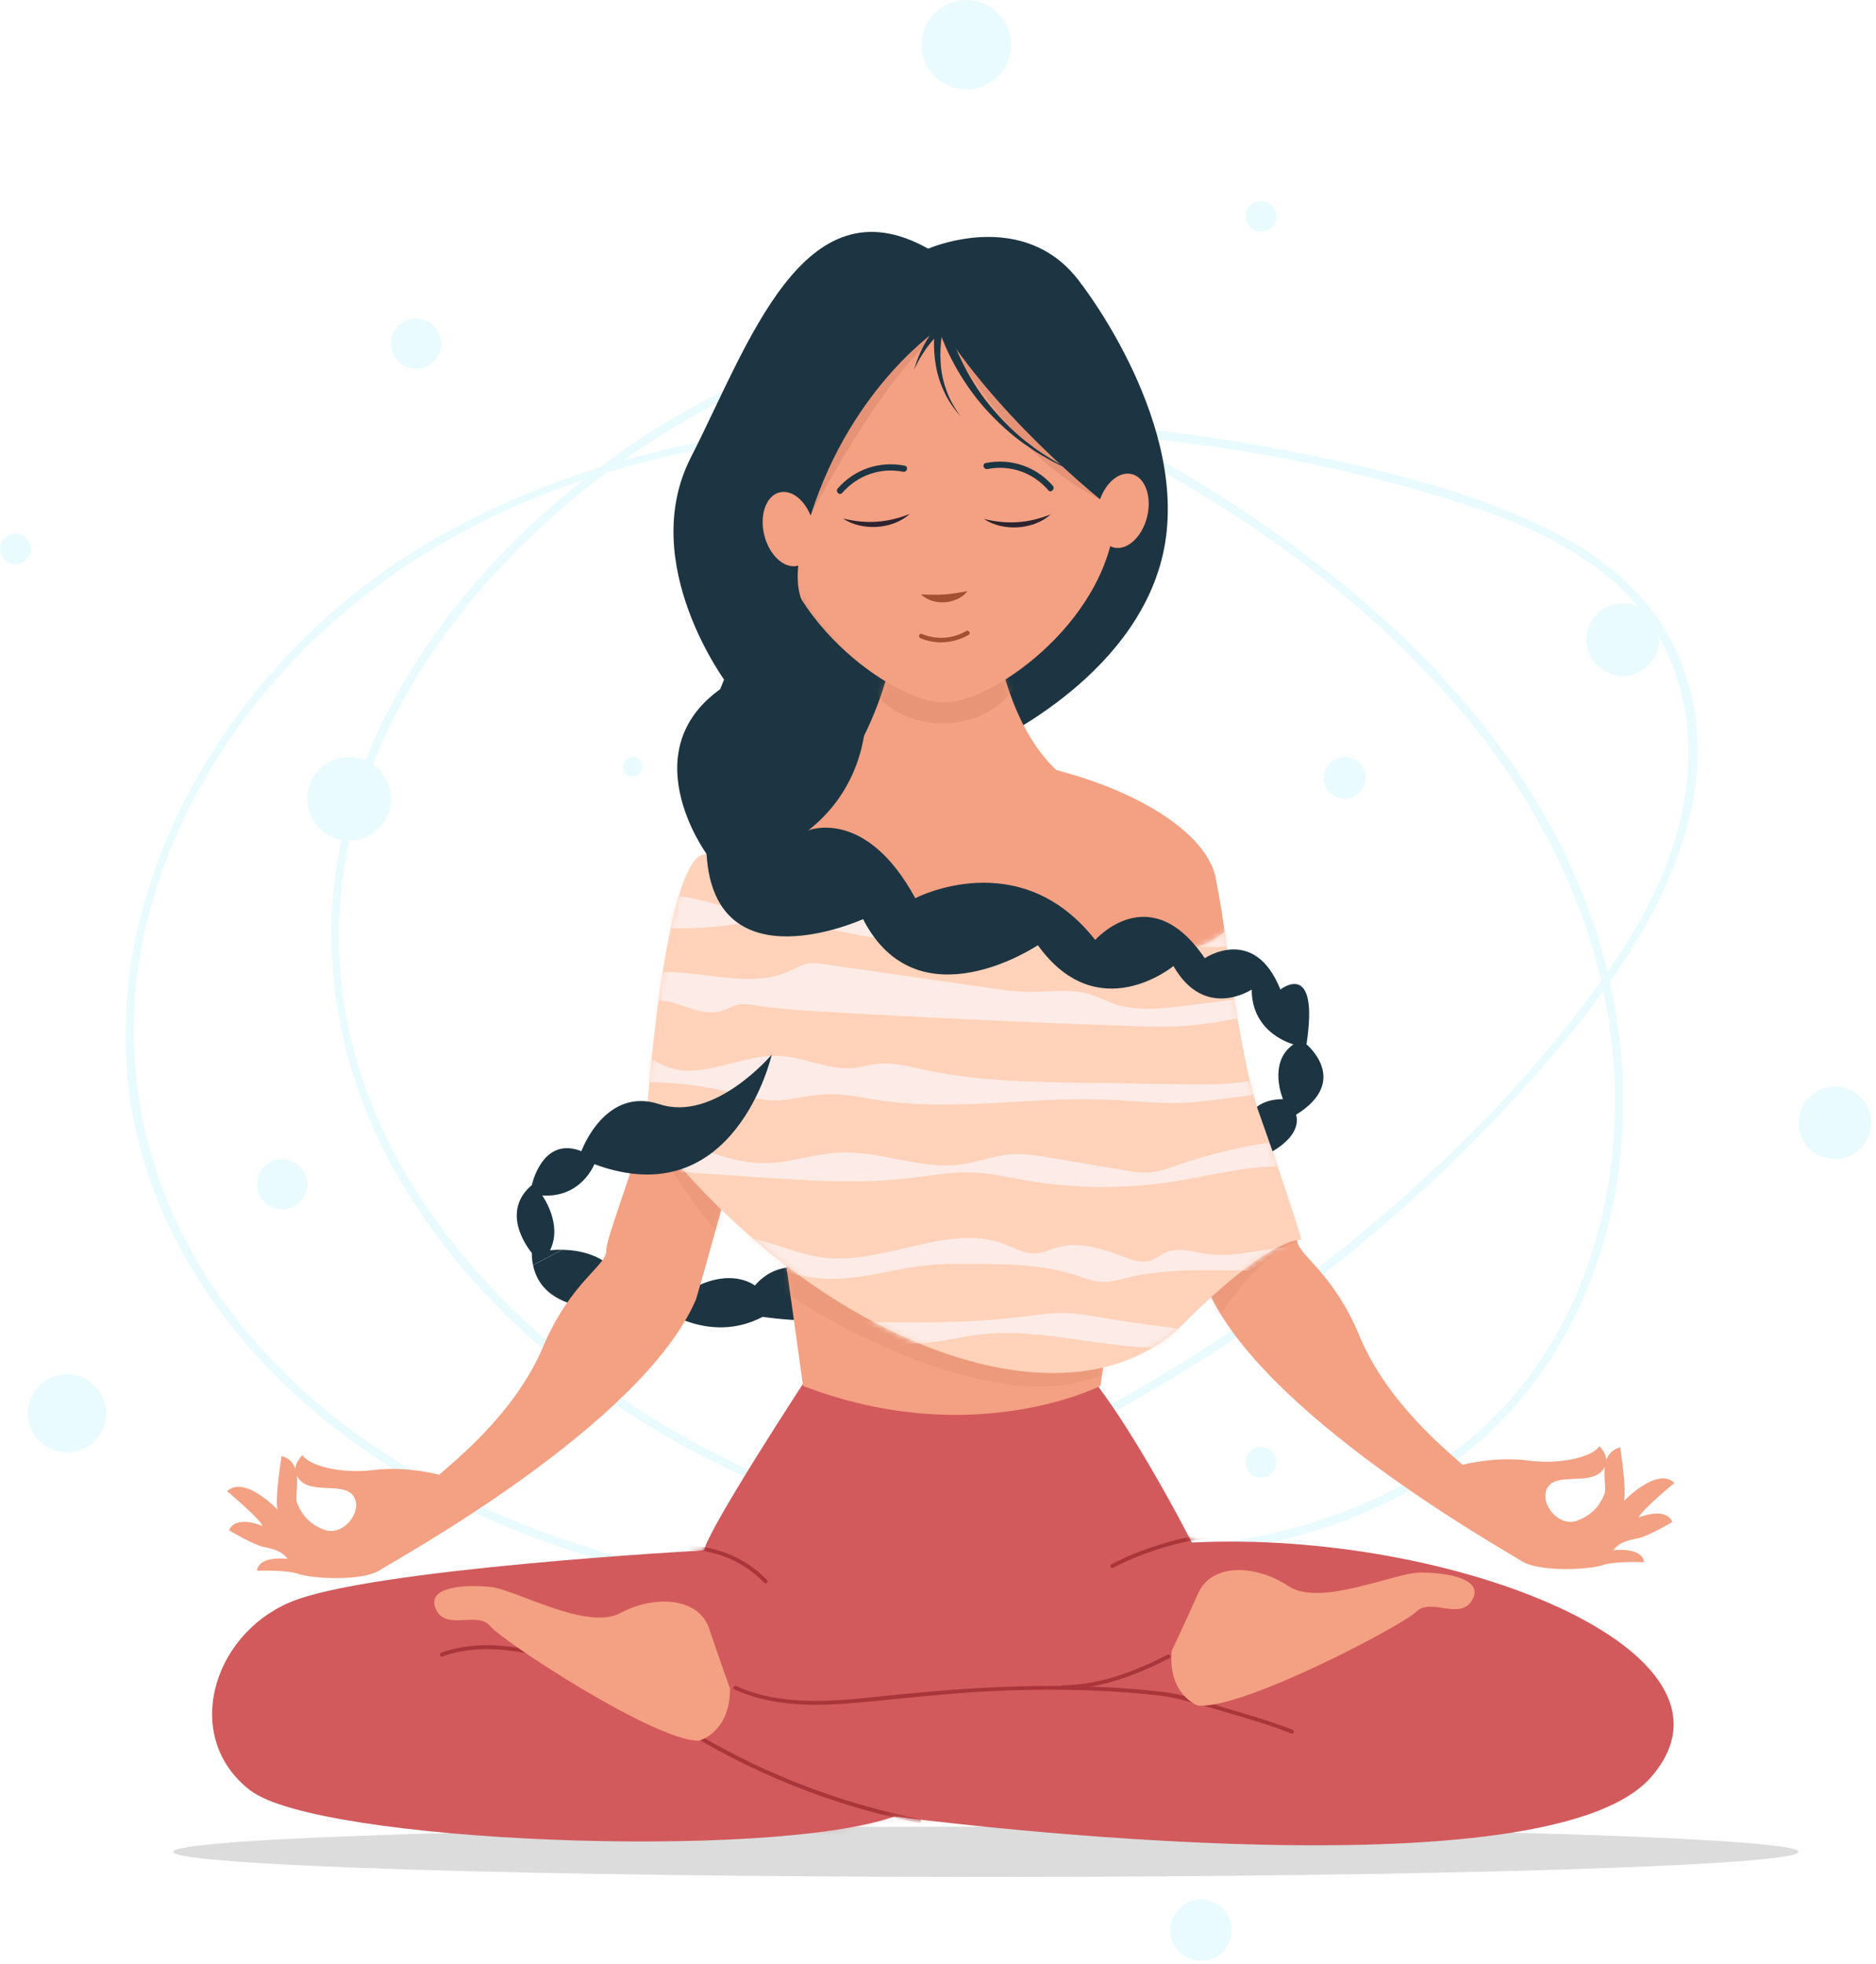<svg width="341" height="357" viewBox="0 0 341 357" fill="none" xmlns="http://www.w3.org/2000/svg">
<g style="mix-blend-mode:multiply" opacity="0.56">
<path d="M326.93 336.57C326.93 339.09 260.79 341.14 179.2 341.14C97.61 341.14 31.47 339.09 31.47 336.57C31.47 334.05 97.61 332 179.2 332C260.79 332 326.93 334.05 326.93 336.57Z" fill="#C0C0C0"/>
</g>
<path d="M170.6 62.61C157.28 61.22 144.2 64.92 132.28 70.67C121.46 75.89 111.32 82.66 102.15 90.41C84.93 104.96 70.5 123.83 63.86 145.58C57.2 167.39 59.91 190.41 70.5 210.51C81.61 231.61 99.75 248.46 120.13 260.49C142.44 273.66 167.89 281.46 193.75 283.02C217.43 284.45 242.76 280.66 262.64 266.91C280.77 254.37 291.41 234.28 294.25 212.66C297.19 190.32 292 167.87 280.9 148.4C269.11 127.73 251.6 110.82 232.29 97.17C211.27 82.3 186.83 69.23 160.7 67.34C154.4 66.88 148.11 67.18 141.88 68.19C140.92 68.35 141.32 69.81 142.28 69.66C168.86 65.35 195.12 75.79 217.5 89.32C237.3 101.29 255.81 116.17 269.92 134.65C283.58 152.54 292.64 173.75 293.47 196.41C294.25 217.56 288.16 239.47 273.68 255.31C257.62 272.88 233.57 280.35 210.37 281.59C185.43 282.92 160.03 277.8 137.26 267.64C96.38 249.39 57.02 210.18 62.04 161.93C64.36 139.63 75.94 119.22 91.04 103.05C98.71 94.83 107.38 87.56 116.74 81.34C127.33 74.31 138.94 68.22 151.4 65.37C157.71 63.93 164.14 63.46 170.58 64.13C171.55 64.23 171.55 62.71 170.58 62.61H170.6Z" fill="#E9FBFF"/>
<path d="M180.68 288.15C167.07 292.87 152.28 290.76 138.4 288.51C125.11 286.35 111.94 283.25 99.27 278.65C75.34 269.95 53.17 255.35 38.8 233.97C25.49 214.17 20.99 190.33 26.81 167.13C32.46 144.62 46.39 124.48 64.27 109.88C105.37 76.32 164.03 74.03 214.36 80.34C229.05 82.18 243.62 85.04 257.85 89.12C269.77 92.54 282.15 96.63 291.93 104.54C302.25 112.89 307.3 125.07 306.89 138.26C306.46 151.97 300.47 164.62 292.81 175.73C278.49 196.5 259.66 214.8 239.82 230.26C219.85 245.83 197.79 258.76 174.42 268.49C168.8 270.83 163.1 272.98 157.34 274.95C156.42 275.27 156.81 276.74 157.74 276.42C207.11 259.5 251.63 228.89 284.87 188.63C300.76 169.39 316.39 142.65 304.29 117.43C299.08 106.57 288.91 99.41 278.19 94.63C265.32 88.89 251.3 85.4 237.54 82.6C209.53 76.9 180.27 74.65 151.75 76.97C125.5 79.1 99.26 85.65 76.58 99.37C36.73 123.46 9.81 174.34 29.31 219.78C39.16 242.73 58.38 260.61 80.28 272.01C92.52 278.38 105.65 282.92 119.04 286.18C132.71 289.51 147.14 292.26 161.25 292.49C167.99 292.6 174.7 291.84 181.09 289.63C182.01 289.31 181.61 287.84 180.69 288.16L180.68 288.15Z" fill="#E9FBFF"/>
<path d="M68.839 150.573C71.811 147.601 71.811 142.783 68.839 139.811C65.867 136.839 61.049 136.839 58.077 139.811C55.105 142.783 55.105 147.601 58.077 150.573C61.049 153.545 65.867 153.545 68.839 150.573Z" fill="#E9FBFF"/>
<path d="M80.21 62.44C80.21 64.96 78.16 67.01 75.64 67.01C73.12 67.01 71.07 64.96 71.07 62.44C71.07 59.92 73.12 57.87 75.64 57.87C78.16 57.87 80.21 59.92 80.21 62.44Z" fill="#E9FBFF"/>
<path d="M55.84 215.25C55.84 217.77 53.79 219.82 51.27 219.82C48.75 219.82 46.7 217.77 46.7 215.25C46.7 212.73 48.75 210.68 51.27 210.68C53.79 210.68 55.84 212.73 55.84 215.25Z" fill="#E9FBFF"/>
<path d="M248.25 141.38C248.25 143.48 246.55 145.19 244.44 145.19C242.33 145.19 240.63 143.49 240.63 141.38C240.63 139.27 242.33 137.57 244.44 137.57C246.55 137.57 248.25 139.27 248.25 141.38Z" fill="#E9FBFF"/>
<path d="M116.76 139.35C116.76 140.33 115.96 141.13 114.98 141.13C114 141.13 113.2 140.33 113.2 139.35C113.2 138.37 114 137.57 114.98 137.57C115.96 137.57 116.76 138.37 116.76 139.35Z" fill="#E9FBFF"/>
<path d="M232 39.34C232 40.88 230.75 42.13 229.21 42.13C227.67 42.13 226.42 40.88 226.42 39.34C226.42 37.8 227.67 36.55 229.21 36.55C230.75 36.55 232 37.8 232 39.34Z" fill="#E9FBFF"/>
<path d="M232 265.76C232 267.3 230.75 268.55 229.21 268.55C227.67 268.55 226.42 267.3 226.42 265.76C226.42 264.22 227.67 262.97 229.21 262.97C230.75 262.97 232 264.22 232 265.76Z" fill="#E9FBFF"/>
<path d="M340.13 204.08C340.13 207.72 337.18 210.68 333.53 210.68C329.88 210.68 326.93 207.73 326.93 204.08C326.93 200.43 329.88 197.48 333.53 197.48C337.18 197.48 340.13 200.43 340.13 204.08Z" fill="#E9FBFF"/>
<path d="M12.18 263.99C16.107 263.99 19.29 260.807 19.29 256.88C19.29 252.953 16.107 249.77 12.18 249.77C8.253 249.77 5.07 252.953 5.07 256.88C5.07 260.807 8.253 263.99 12.18 263.99Z" fill="#E9FBFF"/>
<path d="M5.58 99.76C5.58 101.3 4.33 102.55 2.79 102.55C1.25 102.55 0 101.3 0 99.76C0 98.22 1.25 96.97 2.79 96.97C4.33 96.97 5.58 98.22 5.58 99.76Z" fill="#E9FBFF"/>
<path d="M175.65 16.24C180.134 16.24 183.77 12.605 183.77 8.12C183.77 3.635 180.134 0 175.65 0C171.165 0 167.53 3.635 167.53 8.12C167.53 12.605 171.165 16.24 175.65 16.24Z" fill="#E9FBFF"/>
<path d="M218.3 356.38C221.382 356.38 223.88 353.882 223.88 350.8C223.88 347.718 221.382 345.22 218.3 345.22C215.218 345.22 212.72 347.718 212.72 350.8C212.72 353.882 215.218 356.38 218.3 356.38Z" fill="#E9FBFF"/>
<path d="M294.95 122.85C298.595 122.85 301.55 119.895 301.55 116.25C301.55 112.605 298.595 109.65 294.95 109.65C291.305 109.65 288.35 112.605 288.35 116.25C288.35 119.895 291.305 122.85 294.95 122.85Z" fill="#E9FBFF"/>
<path d="M108.05 237.68L113.27 233.41C110.95 228.1 105.37 227.2 102.23 227.15L96.89 229.93C98.43 237.68 108.05 237.68 108.05 237.68Z" fill="#1D3542"/>
<path d="M151.43 232.23C151.43 232.23 142.9 227.01 137.21 233.65C137.21 233.65 131.99 229.38 122.99 236.02L119.67 237.44C119.67 237.44 128.68 244.55 138.63 239.34C138.63 239.34 154.28 241.71 154.75 237.44C155.22 233.17 151.43 232.22 151.43 232.22V232.23Z" fill="#1D3542"/>
<path d="M178.69 135.74C178.69 135.74 206.19 123.89 211.4 100.66C216.62 77.43 196.7 51.83 196.7 51.83C196.7 51.83 114.2 122.47 132.22 137.17C141.51 144.75 178.68 141.44 178.68 141.44" fill="#1D3542"/>
<mask id="mask0_22_12414" style="mask-type:luminance" maskUnits="userSpaceOnUse" x="129" y="51" width="84" height="92">
<path d="M178.69 135.74C178.69 135.74 206.19 123.89 211.4 100.66C216.62 77.43 196.7 51.83 196.7 51.83C196.7 51.83 114.2 122.47 132.22 137.17C141.51 144.75 178.68 141.44 178.68 141.44" fill="white"/>
</mask>
<g mask="url(#mask0_22_12414)">
<g style="mix-blend-mode:multiply" opacity="0.22">
<path d="M145.98 109.67C145.98 109.67 154.99 132.43 171.58 131.48C188.17 130.53 199.85 109.36 200.89 98.61C201.93 87.86 144.08 97.82 145.98 109.67Z" fill="#1D3542"/>
</g>
</g>
<path d="M146.93 250.01C146.93 250.01 128.91 277.51 127.97 281.78C127.97 281.78 66.81 285.1 52.59 291.26C38.37 297.42 33.15 315.91 45.48 325.4C57.81 334.89 139.83 338.2 162.59 330.14C162.59 330.14 280.17 345.79 300.08 323.03C319.99 300.27 264.05 277.99 216.64 280.36C216.64 280.36 200.05 247.65 191.04 243.38C182.03 239.11 146.95 250.02 146.95 250.02L146.93 250.01Z" fill="#D25A5C"/>
<mask id="mask1_22_12414" style="mask-type:luminance" maskUnits="userSpaceOnUse" x="38" y="242" width="267" height="94">
<path d="M146.93 250.01C146.93 250.01 128.91 277.51 127.97 281.78C127.97 281.78 66.81 285.1 52.59 291.26C38.37 297.42 33.15 315.91 45.48 325.4C57.81 334.89 139.83 338.2 162.59 330.14C162.59 330.14 280.17 345.79 300.08 323.03C319.99 300.27 264.05 277.99 216.64 280.36C216.64 280.36 200.05 247.65 191.04 243.38C182.03 239.11 146.95 250.02 146.95 250.02L146.93 250.01Z" fill="white"/>
</mask>
<g mask="url(#mask1_22_12414)">
<g style="mix-blend-mode:multiply" opacity="0.23">
<path d="M170.44 331.08C170.44 331.08 146.93 329.18 125.59 314.01C125.59 314.01 138.87 332.5 154.04 335.35C169.21 338.19 170.44 331.08 170.44 331.08Z" fill="#D25A5C"/>
</g>
<g style="mix-blend-mode:multiply" opacity="0.23">
<path d="M81.02 292.68C80.12 293.67 75.33 296 80.07 297.9C84.81 299.8 110.89 314.02 117.53 312.12C124.17 310.22 85.76 287.47 81.02 292.68Z" fill="#D25A5C"/>
</g>
<g style="mix-blend-mode:multiply" opacity="0.23">
<path d="M221.29 309.68C222.31 309.75 242.7 304.53 251.7 300.74C260.71 296.95 262.6 294.1 264.98 294.1C267.36 294.1 266.88 289.36 260.24 289.83C253.6 290.3 226.1 302.16 226.1 302.16L221.29 310.37" fill="#D25A5C"/>
</g>
<g style="mix-blend-mode:multiply" opacity="0.23">
<path d="M214.73 297.89C214.73 297.89 192.92 302.63 189.6 302.16C186.28 301.69 196.24 281.3 219.47 279.4C219.47 279.4 196.71 278.93 181.54 295.99C166.37 313.06 153.57 291.72 144.08 286.98C144.08 286.98 159.32 306.2 160 308.68C160 308.68 183.59 305.65 190.39 306.74C190.39 306.74 207.62 306.89 215.91 297.65L214.72 297.89H214.73Z" fill="#D25A5C"/>
</g>
<path d="M133.48 307.06C140.39 310.16 148.02 310.15 155.42 309.5C163.73 308.77 172 307.75 180.34 307.36C189.02 306.95 197.73 307.01 206.39 307.73C209.01 307.95 211.61 308.16 214.16 308.78C216.42 309.33 218.66 309.97 220.89 310.62C225.54 311.98 230.25 313.31 234.77 315.07C235.2 315.24 235.38 314.55 234.96 314.38C231.09 312.88 227.06 311.72 223.09 310.53C219.12 309.34 215.12 307.93 211.04 307.47C193.97 305.54 176.83 306.51 159.81 308.35C151.16 309.28 142 310.11 133.84 306.45C133.43 306.26 133.06 306.88 133.48 307.06Z" fill="#AA353B"/>
<path d="M126.91 316.09C139.31 323.34 152.87 328.49 166.96 331.31C167.41 331.4 167.6 330.71 167.15 330.62C153.12 327.82 139.62 322.69 127.27 315.47C126.87 315.24 126.52 315.85 126.91 316.08V316.09Z" fill="#AA353B"/>
<path d="M102.5 301.25C95.24 299.44 87.5 297.73 80.21 300.39C79.78 300.55 79.97 301.23 80.4 301.08C87.57 298.46 95.16 300.16 102.31 301.94C102.75 302.05 102.94 301.36 102.5 301.25Z" fill="#AA353B"/>
<g style="mix-blend-mode:multiply" opacity="0.49">
<path d="M159.16 308.15C156.52 304.33 153.87 300.5 151.23 296.68L159.16 308.15Z" fill="#D25A5C"/>
</g>
<path d="M220.65 278.81C217.4 278.96 214.17 279.72 211.07 280.66C207.97 281.6 204.87 282.78 202 284.34C201.6 284.56 201.96 285.17 202.36 284.95C205.18 283.42 208.2 282.27 211.26 281.34C214.32 280.41 217.46 279.66 220.65 279.51C221.11 279.49 221.11 278.78 220.65 278.8V278.81Z" fill="#AA353B"/>
<path d="M125.59 281.68C130.61 281.87 135.43 284.04 138.91 287.66C139.23 287.99 139.73 287.49 139.41 287.16C135.8 283.4 130.79 281.17 125.59 280.97C125.13 280.95 125.13 281.66 125.59 281.68Z" fill="#AA353B"/>
<path d="M212.22 300.75C206.2 303.83 200 306.22 193.16 306.31C192.7 306.31 192.7 307.03 193.16 307.02C200.13 306.93 206.46 304.5 212.58 301.37C212.99 301.16 212.63 300.55 212.22 300.76V300.75Z" fill="#AA353B"/>
</g>
<path d="M126.39 157.18C126.43 158.13 124.38 164.87 122.35 182.52C120.33 200.18 110.07 224.39 110.2 227.23C110.33 230.07 103.81 232.75 98.68 244.86C93.55 256.97 82.56 265.55 79.83 268.05C79.83 268.05 74.06 266.42 67.92 267.18C61.79 267.94 56.01 266.31 54.98 264.46C54.98 264.46 52.25 266.96 54.73 269.22C57.21 271.48 62.8 269.32 64.36 272.09C65.91 274.87 62.32 279.3 58.94 278.04C55.56 276.77 54.5 274.45 53.96 273.05C53.42 271.65 55.52 265.86 51.19 264.64C51.19 264.64 49.9 272.53 50.46 274.4C50.46 274.4 44.47 268.04 41.28 271.03C41.28 271.03 47.21 275.97 47.75 277.37C47.75 277.37 42.9 275.22 41.62 278.13C41.62 278.13 46.02 280.77 47.93 281.16C49.85 281.55 51.29 281.95 52.3 283.33C52.3 283.33 47.05 282.63 46.71 285.49C46.71 285.49 51.92 285.25 54.33 286.08C56.74 286.92 65.78 287.44 69.01 285.39C72.24 283.34 116.66 258.96 126.51 236.19C126.51 236.19 138.38 195.77 138.41 186.27" fill="#F4A082"/>
<mask id="mask2_22_12414" style="mask-type:luminance" maskUnits="userSpaceOnUse" x="41" y="157" width="98" height="130">
<path d="M126.39 157.18C126.43 158.13 124.38 164.87 122.35 182.52C120.33 200.18 110.07 224.39 110.2 227.23C110.33 230.07 103.81 232.75 98.68 244.86C93.55 256.97 82.56 265.55 79.83 268.05C79.83 268.05 74.06 266.42 67.92 267.18C61.79 267.94 56.01 266.31 54.98 264.46C54.98 264.46 52.25 266.96 54.73 269.22C57.21 271.48 62.8 269.32 64.36 272.09C65.91 274.87 62.32 279.3 58.94 278.04C55.56 276.77 54.5 274.45 53.96 273.05C53.42 271.65 55.52 265.86 51.19 264.64C51.19 264.64 49.9 272.53 50.46 274.4C50.46 274.4 44.47 268.04 41.28 271.03C41.28 271.03 47.21 275.97 47.75 277.37C47.75 277.37 42.9 275.22 41.62 278.13C41.62 278.13 46.02 280.77 47.93 281.16C49.85 281.55 51.29 281.95 52.3 283.33C52.3 283.33 47.05 282.63 46.71 285.49C46.71 285.49 51.92 285.25 54.33 286.08C56.74 286.92 65.78 287.44 69.01 285.39C72.24 283.34 116.66 258.96 126.51 236.19C126.51 236.19 138.38 195.77 138.41 186.27" fill="white"/>
</mask>
<g mask="url(#mask2_22_12414)">
<g style="mix-blend-mode:multiply" opacity="0.21">
<path d="M117.53 204.49C117.53 204.49 127.49 224.88 140.29 232.94C153.09 241 134.13 189.8 117.53 204.49Z" fill="#D18161"/>
</g>
</g>
<path d="M220.89 158.98C220.84 159.93 222.05 162.73 223.95 180.4C225.85 198.07 235.92 222.36 235.77 225.2C235.62 228.04 242.12 230.77 247.16 242.91C252.2 255.05 263.13 263.72 265.84 266.24C265.84 266.24 271.62 264.65 277.75 265.46C283.88 266.27 289.66 264.68 290.71 262.84C290.71 262.84 293.42 265.36 290.93 267.6C288.43 269.84 282.86 267.64 281.28 270.4C279.71 273.16 283.26 277.63 286.65 276.39C290.04 275.15 291.12 272.83 291.67 271.44C292.22 270.05 290.16 264.24 294.5 263.05C294.5 263.05 295.73 270.95 295.16 272.82C295.16 272.82 301.2 266.5 304.36 269.52C304.36 269.52 298.4 274.42 297.85 275.82C297.85 275.82 302.71 273.71 303.98 276.63C303.98 276.63 299.57 279.24 297.65 279.61C295.73 279.98 294.28 280.38 293.26 281.75C293.26 281.75 298.52 281.08 298.84 283.95C298.84 283.95 293.63 283.67 291.21 284.49C288.79 285.31 279.75 285.77 276.53 283.7C273.32 281.63 229.07 256.92 219.39 234.08C219.39 234.08 207.81 193.57 207.85 184.08" fill="#F4A082"/>
<mask id="mask3_22_12414" style="mask-type:luminance" maskUnits="userSpaceOnUse" x="207" y="158" width="98" height="128">
<path d="M220.89 158.98C220.84 159.93 222.05 162.73 223.95 180.4C225.85 198.07 235.92 222.36 235.77 225.2C235.62 228.04 242.12 230.77 247.16 242.91C252.2 255.05 263.13 263.72 265.84 266.24C265.84 266.24 271.62 264.65 277.75 265.46C283.88 266.27 289.66 264.68 290.71 262.84C290.71 262.84 293.42 265.36 290.93 267.6C288.43 269.84 282.86 267.64 281.28 270.4C279.71 273.16 283.26 277.63 286.65 276.39C290.04 275.15 291.12 272.83 291.67 271.44C292.22 270.05 290.16 264.24 294.5 263.05C294.5 263.05 295.73 270.95 295.16 272.82C295.16 272.82 301.2 266.5 304.36 269.52C304.36 269.52 298.4 274.42 297.85 275.82C297.85 275.82 302.71 273.71 303.98 276.63C303.98 276.63 299.57 279.24 297.65 279.61C295.73 279.98 294.28 280.38 293.26 281.75C293.26 281.75 298.52 281.08 298.84 283.95C298.84 283.95 293.63 283.67 291.21 284.49C288.79 285.31 279.75 285.77 276.53 283.7C273.32 281.63 229.07 256.92 219.39 234.08C219.39 234.08 207.81 193.57 207.85 184.08" fill="white"/>
</mask>
<g mask="url(#mask3_22_12414)">
<g style="mix-blend-mode:multiply" opacity="0.21">
<path d="M219.47 242.42C219.47 242.42 228.48 227.25 236.54 225.35C244.6 223.45 215.2 206.39 219.47 242.42Z" fill="#D18161"/>
</g>
</g>
<path d="M145.98 251.9L136.97 187.42L125.69 160.82C125.69 160.82 123.49 154.08 148.82 141.9C174.43 129.59 219.46 144.27 221.11 160.48C222.93 178.35 209.98 184.09 209.98 184.09L200.02 251.89C200.02 251.89 176.79 263.74 145.97 251.89L145.98 251.9Z" fill="#F4A082"/>
<mask id="mask4_22_12414" style="mask-type:luminance" maskUnits="userSpaceOnUse" x="125" y="137" width="97" height="121">
<path d="M145.98 251.9L136.97 187.42L125.69 160.82C125.69 160.82 123.49 154.08 148.82 141.9C174.43 129.59 219.46 144.27 221.11 160.48C222.93 178.35 209.98 184.09 209.98 184.09L200.02 251.89C200.02 251.89 176.79 263.74 145.97 251.89L145.98 251.9Z" fill="white"/>
</mask>
<g mask="url(#mask4_22_12414)">
<g style="mix-blend-mode:multiply" opacity="0.21">
<path d="M140.29 232.94C140.16 233.99 184 263.25 205.05 247.15C226.1 231.05 144.55 198.81 140.29 232.94Z" fill="#D18161"/>
</g>
</g>
<path d="M151.52 141.84C150.73 144.21 164.88 127.18 163.54 102.56H179.54C179.54 102.56 179.56 133.21 195.76 142.78C195.76 142.78 170.27 166.43 151.52 141.85V141.84Z" fill="#F4A082"/>
<mask id="mask5_22_12414" style="mask-type:luminance" maskUnits="userSpaceOnUse" x="151" y="102" width="45" height="52">
<path d="M151.52 141.84C150.73 144.21 164.88 127.18 163.54 102.56H179.54C179.54 102.56 179.56 133.21 195.76 142.78C195.76 142.78 170.27 166.43 151.52 141.85V141.84Z" fill="white"/>
</mask>
<g mask="url(#mask5_22_12414)">
<g style="mix-blend-mode:multiply" opacity="0.34">
<path d="M171.34 131.48C179.326 131.48 185.8 126.278 185.8 119.86C185.8 113.443 179.326 108.24 171.34 108.24C163.354 108.24 156.88 113.443 156.88 119.86C156.88 126.278 163.354 131.48 171.34 131.48Z" fill="#D18161"/>
</g>
</g>
<path d="M132.7 306.9C132.7 306.9 130.8 301.68 128.91 296C127.02 290.32 118.95 289.84 112.79 293.16C106.63 296.48 93.83 288.89 89.08 288.42C84.34 287.95 77.7 288.42 79.12 292.21C80.78 296.65 86.71 292.68 89.08 295.53C91.45 298.37 118.95 316.39 127.01 316.39C127.01 316.39 132.7 314.97 132.7 306.91V306.9Z" fill="#F4A082"/>
<path d="M212.99 300.02C212.99 300.02 215.38 295.01 217.82 289.53C220.26 284.05 228.32 284.35 234.14 288.25C239.96 292.15 253.43 285.83 258.19 285.81C262.95 285.79 269.52 286.91 267.73 290.54C265.65 294.8 260.13 290.28 257.5 292.88C254.87 295.48 225.76 310.77 217.74 309.99C217.74 309.99 212.21 308.03 212.99 300V300.02Z" fill="#F4A082"/>
<path d="M128.36 155.24C128.93 155.27 207.72 184.27 222.6 169.25C222.6 169.25 225.58 193.32 228.95 202.59C232.74 213.02 236.54 224.87 236.54 225.35C236.54 225.35 231.32 224.4 215.2 240.52C193.41 262.31 146.18 242.53 117.39 204.31C117.39 204.31 120.69 154.82 128.35 155.24H128.36Z" fill="#FFD2B9"/>
<mask id="mask6_22_12414" style="mask-type:luminance" maskUnits="userSpaceOnUse" x="117" y="155" width="120" height="95">
<path d="M128.36 155.24C128.93 155.27 207.72 184.27 222.6 169.25C222.6 169.25 225.58 193.32 228.95 202.59C232.74 213.02 236.54 224.87 236.54 225.35C236.54 225.35 231.32 224.4 215.2 240.52C193.41 262.31 146.18 242.53 117.39 204.31C117.39 204.31 120.69 154.82 128.35 155.24H128.36Z" fill="white"/>
</mask>
<g mask="url(#mask6_22_12414)">
<path d="M113.33 178.23C122.43 173.8 134.46 180.74 143.64 176.45C144.66 175.97 145.64 175.36 146.76 175.14C147.77 174.95 148.82 175.09 149.83 175.24L179.46 179.51C182.11 179.89 184.77 180.27 187.45 180.28C190.97 180.29 194.58 179.68 197.94 180.65C199.53 181.11 200.98 181.92 202.55 182.45C206.65 183.85 211.2 183.32 215.53 182.78C221.43 182.04 227.33 181.29 233.23 180.55C234.91 180.34 237.27 180.59 237.4 182.15C237.54 183.83 234.98 184.28 233.15 184.27C227.7 184.26 222.39 185.78 216.98 186.33C213.08 186.72 209.15 186.6 205.23 186.46C186.4 185.82 167.58 184.94 148.77 183.82C145.14 183.6 141.5 183.38 137.92 182.8C136.65 182.59 135.33 182.35 134.08 182.63C133.04 182.87 132.13 183.46 131.1 183.76C127.14 184.93 123.14 181.57 118.99 181.82C117.16 181.93 115.4 182.74 113.57 182.59C111.74 182.44 109.94 180.49 111.06 179.15" fill="#FCEBE6"/>
<path d="M109.88 193.19C110.29 191.16 113.22 190.45 115.36 191.07C117.5 191.69 119.24 193.15 121.32 193.92C127.72 196.28 134.69 191.59 141.58 191.9C146.24 192.11 150.66 194.61 155.29 194.09C156.66 193.93 157.97 193.52 159.34 193.35C162.22 193 165.1 193.8 167.93 194.42C177.26 196.46 186.93 196.63 196.52 196.78C202.38 196.87 208.25 196.97 214.11 197.06C219.4 197.14 224.78 197.22 229.88 195.92C231.85 195.42 233.8 194.71 235.84 194.68C237.88 194.66 240.12 195.53 240.85 197.29C234.96 198.06 229.06 198.84 223.17 199.61C220.3 199.99 217.43 200.36 214.53 200.45C210.12 200.59 205.71 200.06 201.3 199.87C187.61 199.29 173.8 202.01 160.26 200.04C156.7 199.52 153.14 198.68 149.55 198.91C146.45 199.11 143.43 200.09 140.33 200C138.02 199.93 135.78 199.26 133.55 198.71C125.72 196.77 117.51 196.18 109.45 196.98L106.51 192.68C107.7 192.63 108.89 192.58 110.08 192.53" fill="#FCEBE6"/>
<path d="M109.93 208.56C114.1 206.04 119.62 206.65 124.38 208.01C129.14 209.37 133.81 211.39 138.8 211.41C143.47 211.44 147.96 209.7 152.63 209.48C160.04 209.13 167.33 212.62 174.67 211.63C177.77 211.21 180.72 210.01 183.85 209.79C186.16 209.63 188.48 210.01 190.76 210.4C195.34 211.17 199.92 211.94 204.49 212.71C205.9 212.95 207.33 213.19 208.76 213.1C210.62 212.99 212.38 212.33 214.12 211.74C218.51 210.24 223.02 209.04 227.6 208.16C230.07 207.69 232.78 207.33 235.02 208.4C235.88 208.81 236.64 209.42 237.57 209.68C239.39 210.18 241.25 209.21 243.1 208.81C244.95 208.41 247.53 209.17 247.43 210.92C242.2 212.64 236.45 211.77 230.91 212.02C225.02 212.28 219.3 213.81 213.49 214.72C204.42 216.15 195.07 216.06 186.03 214.47C182.93 213.93 179.85 213.2 176.7 213.09C172.96 212.95 169.26 213.67 165.56 214.11C156.31 215.21 146.93 214.58 137.62 213.95L122.31 212.91C118.36 212.64 114.39 212.37 110.55 211.49C109.73 211.3 108.84 211.04 108.39 210.38C107.94 209.72 108.32 208.6 109.16 208.6" fill="#FCEBE6"/>
<path d="M127.13 225.45C130.69 223.95 134.87 224.49 138.61 225.55C142.35 226.6 145.97 228.14 149.86 228.59C160.9 229.86 172.38 222.2 182.65 226.15C184.45 226.84 186.2 227.89 188.15 227.81C189.61 227.75 190.95 227.06 192.35 226.67C196.36 225.57 200.62 227.05 204.49 228.51C205.93 229.05 207.51 229.6 208.99 229.17C210.09 228.85 210.94 228.05 211.99 227.6C214.35 226.6 217.07 227.6 219.64 227.94C223.45 228.46 227.29 227.52 231.1 227C234.91 226.48 239.11 226.46 242.24 228.53C239.92 230.17 236.88 230.59 233.96 230.78C224.27 231.39 214.33 229.92 204.93 232.21C203.43 232.57 201.93 233.04 200.39 232.99C198.7 232.94 197.11 232.28 195.51 231.76C189.45 229.79 182.89 229.74 176.47 229.72C173.82 229.71 171.17 229.7 168.53 229.96C162.42 230.57 156.47 232.63 150.34 232.42C142.93 232.16 135.98 228.58 128.56 228.51C127.49 228.5 126.37 228.56 125.38 228.16C124.39 227.77 123.6 226.74 123.95 225.81C124.3 224.88 126.11 224.75 126.34 225.71" fill="#FCEBE6"/>
<path d="M112.85 167.1C114.77 163.82 119.35 162.6 123.38 162.93C127.41 163.26 131.2 164.78 135.14 165.63C139.22 166.51 143.48 166.65 147.62 166.05C149.83 165.73 152.06 165.2 154.27 165.51C156.39 165.8 158.3 166.84 160.35 167.39C167.65 169.35 175.06 165.1 182.59 164.15C187.63 163.51 192.75 164.37 197.75 165.26C209.97 167.43 222.46 169.8 234.78 168.14C234.71 170.91 230.77 171.86 227.77 171.96C215.88 172.33 203.96 171.94 192.12 170.8C186.18 170.23 180.23 169.47 174.27 169.79C170.09 170.02 165.94 170.78 161.76 170.63C154.72 170.37 147.99 167.55 140.95 167.44C137.33 167.38 133.74 168.05 130.14 168.41C125.23 168.9 120.25 168.81 115.37 168.14C114.36 168 113.26 167.79 112.62 167.07C111.97 166.34 112.22 164.95 113.23 164.82" fill="#FCEBE6"/>
<path d="M152.66 240.14C163.79 240.41 174.99 240.67 186.02 239.29C188.48 238.98 190.95 238.59 193.43 238.64C195.62 238.68 197.78 239.07 199.94 239.43C207.91 240.77 215.95 241.78 224.02 242.47C217.06 245.56 208.91 245.22 201.26 244.23C193.61 243.24 185.9 241.68 178.23 242.54C173.8 243.04 169.46 244.35 165 244.2C161.59 244.08 158.22 243.09 155.37 241.36" fill="#FCEBE6"/>
</g>
<path d="M202.75 92.19C202.75 111.79 180.82 127.69 171.58 127.69C162.34 127.69 140.41 111.8 140.41 92.19C140.41 72.58 153.79 48.04 171 48.04C188.21 48.04 202.75 72.59 202.75 92.19Z" fill="#F4A082"/>
<mask id="mask7_22_12414" style="mask-type:luminance" maskUnits="userSpaceOnUse" x="140" y="48" width="63" height="80">
<path d="M202.75 92.19C202.75 111.79 180.82 127.69 171.58 127.69C162.34 127.69 140.41 111.8 140.41 92.19C140.41 72.58 153.79 48.04 171 48.04C188.21 48.04 202.75 72.59 202.75 92.19Z" fill="white"/>
</mask>
<g mask="url(#mask7_22_12414)">
<g style="mix-blend-mode:multiply" opacity="0.18">
<path d="M170.79 58.51C170.79 58.51 181.99 82.14 199.96 90.73L177.65 57.87L164.31 55.01C164.31 55.01 144.54 84.61 147.4 93.54C147.4 93.54 163.78 61.81 174.27 58.64C184.76 55.47 168.59 53.97 168.59 53.97" fill="#A05940"/>
</g>
</g>
<path d="M171.11 59.41C171.11 59.41 154.99 69.84 147.4 93.55C147.4 93.55 143.13 103.98 145.98 109.67C148.83 115.36 159.73 122.95 157.36 130.06C157.36 130.06 157.83 142.39 146.93 150.92C146.93 150.92 157.36 146.65 166.37 163.25C166.37 163.25 185.33 153.29 199.08 170.84C199.08 170.84 209.04 159.46 218.99 174.16C218.99 174.16 228 168 232.74 179.85C232.74 179.85 239.85 174.16 237.48 189.81C237.48 189.81 245.54 196.45 235.58 202.61C235.58 202.61 237 205.93 231.31 209.25L228.47 201.19C228.47 201.19 229.89 199.77 233.21 199.77C233.21 199.77 230.37 193.13 235.11 189.81C235.11 189.81 227.52 187.91 227.52 179.85C227.52 179.85 218.99 185.54 213.3 175.58C213.3 175.58 199.55 186.96 188.65 171.79C188.65 171.79 166.84 186.49 156.88 167.05C156.88 167.05 129.86 179.38 128.43 155.2C128.43 155.2 114.21 135.76 132.22 124.38C132.22 124.38 115.67 102.5 125.58 83.13C136.01 62.74 145.97 32.4 168.72 45.2C168.72 45.2 208.55 27.66 202.86 93.09C202.86 93.09 182.95 77.92 171.09 59.43L171.11 59.41Z" fill="#1D3542"/>
<mask id="mask8_22_12414" style="mask-type:luminance" maskUnits="userSpaceOnUse" x="122" y="42" width="119" height="168">
<path d="M171.11 59.41C171.11 59.41 154.99 69.84 147.4 93.55C147.4 93.55 143.13 103.98 145.98 109.67C148.83 115.36 159.73 122.95 157.36 130.06C157.36 130.06 157.83 142.39 146.93 150.92C146.93 150.92 157.36 146.65 166.37 163.25C166.37 163.25 185.33 153.29 199.08 170.84C199.08 170.84 209.04 159.46 218.99 174.16C218.99 174.16 228 168 232.74 179.85C232.74 179.85 239.85 174.16 237.48 189.81C237.48 189.81 245.54 196.45 235.58 202.61C235.58 202.61 237 205.93 231.31 209.25L228.47 201.19C228.47 201.19 229.89 199.77 233.21 199.77C233.21 199.77 230.37 193.13 235.11 189.81C235.11 189.81 227.52 187.91 227.52 179.85C227.52 179.85 218.99 185.54 213.3 175.58C213.3 175.58 199.55 186.96 188.65 171.79C188.65 171.79 166.84 186.49 156.88 167.05C156.88 167.05 129.86 179.38 128.43 155.2C128.43 155.2 114.21 135.76 132.22 124.38C132.22 124.38 115.67 102.5 125.58 83.13C136.01 62.74 145.97 32.4 168.72 45.2C168.72 45.2 208.55 27.66 202.86 93.09C202.86 93.09 182.95 77.92 171.09 59.43L171.11 59.41Z" fill="white"/>
</mask>
<g mask="url(#mask8_22_12414)">
<g style="mix-blend-mode:multiply" opacity="0.22">
<path d="M145.98 109.67C145.98 109.67 154.99 132.43 171.58 131.48C188.17 130.53 199.85 109.36 200.89 98.61C201.93 87.86 144.08 97.82 145.98 109.67Z" fill="#1D3542"/>
</g>
</g>
<path d="M147.78 95.07C148.68 98.75 147.43 102.23 144.99 102.83C142.54 103.43 139.83 100.93 138.92 97.25C138.02 93.57 139.27 90.09 141.71 89.49C144.16 88.89 146.87 91.39 147.78 95.07Z" fill="#F4A082"/>
<path d="M199.65 91.75C198.75 95.43 200 98.91 202.44 99.51C204.89 100.11 207.6 97.61 208.51 93.93C209.41 90.25 208.16 86.77 205.72 86.17C203.27 85.57 200.56 88.07 199.65 91.75Z" fill="#F4A082"/>
<path d="M119.9 200.7C109.94 197.38 105.68 209.23 105.68 209.23C98.57 206.39 96.67 215.39 96.67 215.39C90.51 220.61 96.67 227.72 96.67 227.72C96.67 228.52 96.75 229.25 96.88 229.92L102.22 227.14C100.88 227.11 99.98 227.24 99.98 227.24C102.35 222.5 98.56 217.28 98.56 217.28C105.67 217.75 108.04 211.59 108.04 211.59C133.64 221.07 140.28 191.68 140.28 191.68C140.28 191.68 129.85 204.01 119.89 200.69L119.9 200.7Z" fill="#1D3542"/>
<path d="M153.23 94.24C155.31 94.74 157.34 94.97 159.38 94.82C161.42 94.69 163.4 94.18 165.4 93.4C163.79 94.84 161.62 95.61 159.45 95.76C157.28 95.9 155.02 95.44 153.23 94.24Z" fill="#2E2430"/>
<path d="M167.32 116.01C170.22 117.18 173.35 116.94 176.06 115.39C176.52 115.13 176.1 114.42 175.65 114.68C173.11 116.14 170.25 116.31 167.55 115.22C167.06 115.02 166.85 115.82 167.33 116.01H167.32Z" fill="#A34F31"/>
<path d="M167.43 108.03C168.22 108.05 168.92 108.1 169.62 108.1C170.31 108.1 170.99 108.1 171.66 108.04C172.33 107.99 173.01 107.92 173.69 107.81C174.38 107.71 175.07 107.57 175.85 107.44C175.38 108.08 174.73 108.54 174.03 108.88C173.32 109.21 172.55 109.41 171.76 109.46C170.98 109.51 170.18 109.43 169.43 109.2C168.69 108.96 167.98 108.59 167.43 108.03Z" fill="#A34F31"/>
<path d="M178.85 94.32C180.93 94.82 182.96 95.05 185 94.9C187.04 94.77 189.02 94.26 191.02 93.48C189.41 94.92 187.24 95.69 185.07 95.84C182.9 95.98 180.64 95.52 178.85 94.32Z" fill="#2E2430"/>
<path d="M153.08 89.6C155.87 86.39 159.97 84.93 164.16 85.74C164.88 85.88 165.19 84.78 164.46 84.64C159.89 83.75 155.33 85.26 152.27 88.79C151.79 89.34 152.59 90.15 153.08 89.6Z" fill="#1D3542"/>
<path d="M191.37 88.3C188.31 84.77 183.75 83.26 179.18 84.15C178.46 84.29 178.76 85.39 179.48 85.25C183.67 84.43 187.77 85.89 190.56 89.11C191.04 89.67 191.85 88.85 191.37 88.3Z" fill="#1D3542"/>
<path d="M172.04 57.8C172.67 60.77 173.85 63.79 175.29 66.58C176.74 69.39 178.49 72.07 180.57 74.48C182.64 76.88 184.93 79.15 187.52 81.02C188.76 82.04 190.16 82.83 191.51 83.7C192.88 84.54 194.35 85.2 195.77 85.96C194.32 85.27 192.81 84.68 191.4 83.91C190 83.11 188.56 82.37 187.25 81.41C184.53 79.65 182.1 77.47 179.86 75.11C177.61 72.75 175.69 70.09 174.04 67.27C172.4 64.42 171.05 61.47 170.18 58.18L172.04 57.81V57.8Z" fill="#1D3542"/>
<path d="M172.69 55.75C172.03 57.26 171.55 59 171.25 60.7C170.95 62.42 170.86 64.18 170.98 65.93C171.08 67.69 171.46 69.43 172.09 71.09C172.66 72.78 173.64 74.3 174.67 75.77C173.52 74.4 172.39 72.95 171.66 71.28C170.87 69.64 170.31 67.87 170.05 66.05C169.76 64.23 169.7 62.37 169.86 60.53C170.03 58.67 170.34 56.88 170.96 55.03L172.71 55.76L172.69 55.75Z" fill="#1D3542"/>
<path d="M174.27 57.57C173.45 58.1 172.59 58.79 171.82 59.49C171.03 60.2 170.29 60.97 169.6 61.78C168.9 62.59 168.26 63.45 167.68 64.37C167.08 65.27 166.6 66.24 166.13 67.23C166.45 66.19 166.79 65.14 167.26 64.14C167.71 63.13 168.24 62.16 168.83 61.22C169.42 60.28 170.07 59.37 170.79 58.51C171.51 57.64 172.25 56.83 173.16 56.04L174.28 57.57H174.27Z" fill="#1D3542"/>
</svg>
